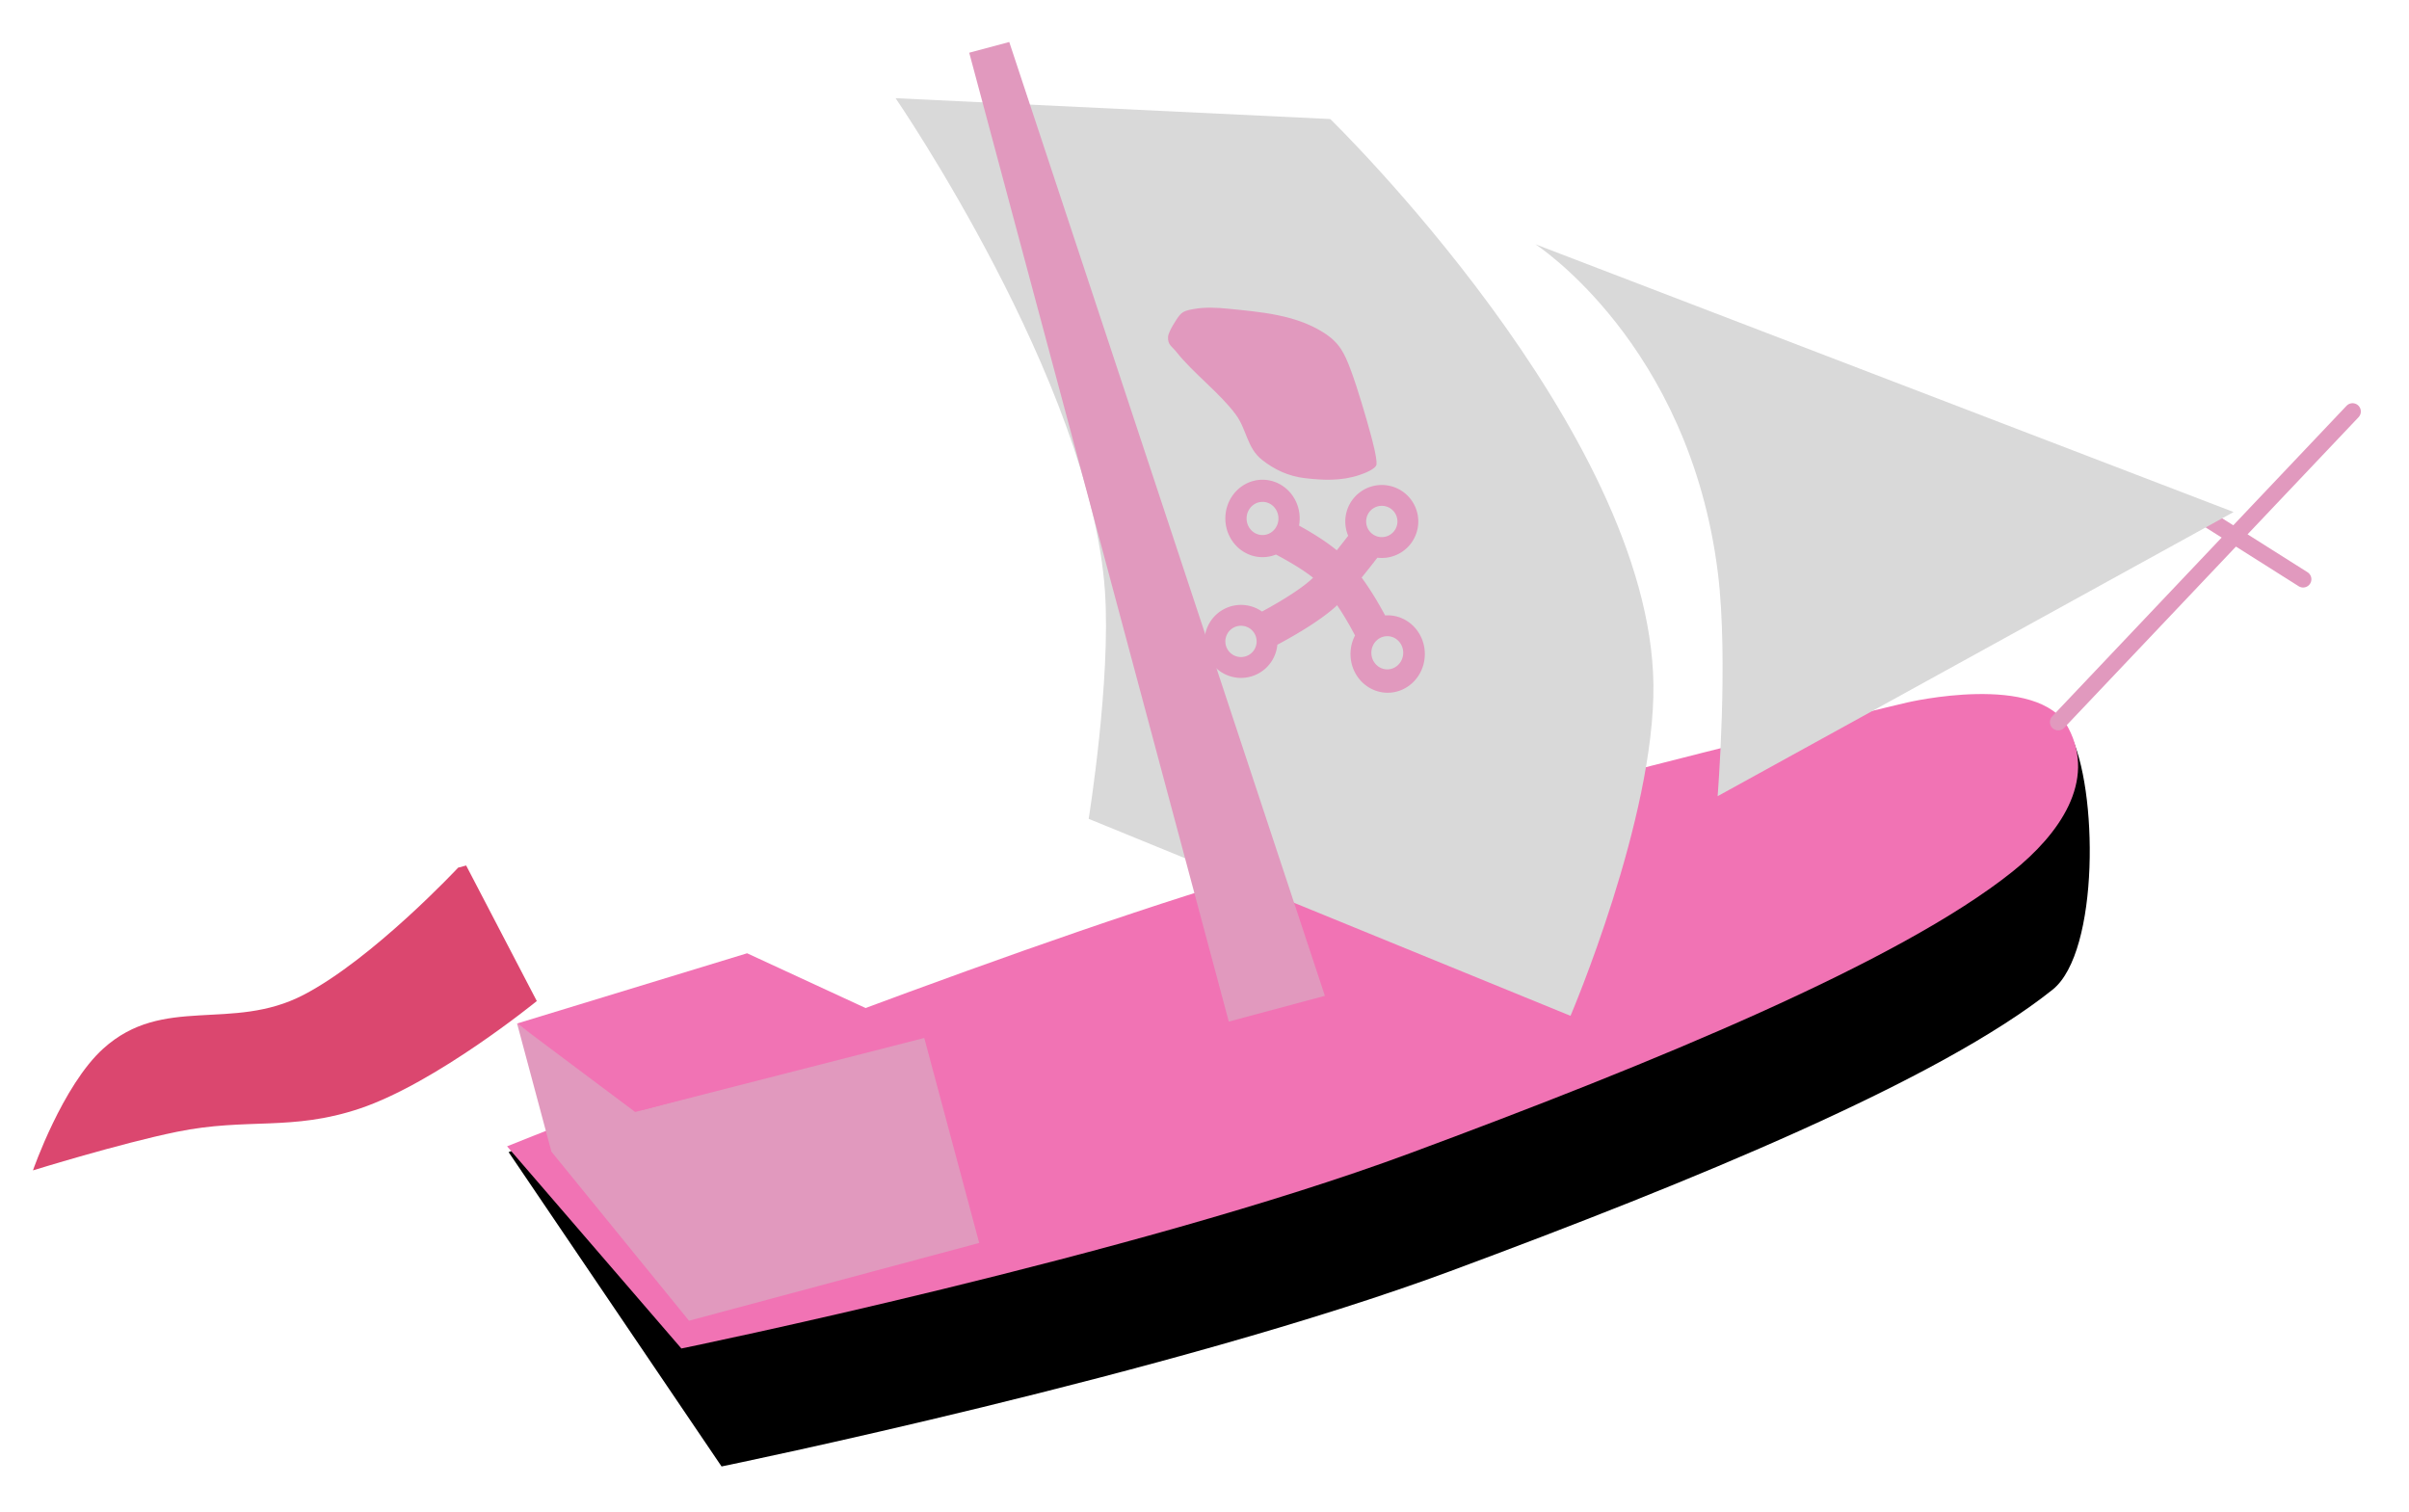 <svg xmlns="http://www.w3.org/2000/svg" width="462" height="290" fill="none"><g clip-path="url(#a)"><path fill="url(#b)" d="m138.382 281.218-40.837-60.275s78.617-31.62 130.297-48.079c53.238-16.955 138.195-37.029 138.195-37.029s25.217-5.933 30.931 4.878c5.395 10.21 5.71 41.855-3.311 49.064-21.688 17.331-68.843 36.686-115.545 54-52.97 19.638-139.73 37.441-139.73 37.441"/><path fill="#F173B4" d="m130.675 258.596-33.43-38.769s78.618-31.62 130.298-48.079c53.238-16.955 138.195-37.029 138.195-37.029s25.217-5.934 30.931 4.878c5.395 10.209-1.698 20.349-10.719 27.558-21.688 17.332-68.843 36.687-115.545 54.001-52.97 19.638-139.73 37.44-139.73 37.44"/><path stroke="#E199BE" stroke-linecap="round" stroke-linejoin="round" stroke-width="3.179" d="m394.722 138.473 56.453-59.562m-9.484 32.165-23.775-15.024"/><path fill="#D9D9D9" d="M428.363 98.19 294.466 46.843s29.538 19.057 34.993 63.036c2.058 16.589-.051 42.803-.051 42.803z"/><path fill="#D9D9D9" d="m301.196 194.803-92.409-37.778s4.287-26.585 3.122-43.626c-2.737-40.029-40.152-94.569-40.152-94.569l83.358 3.996s61.393 59.686 61.98 108.47c.307 25.564-15.899 63.507-15.899 63.507"/><path fill="#E199BE" d="m185.878 10.11 49.784 185.795 18.426-4.937L193.555 8.052z"/><path fill="#DB476F" d="M58.198 190.792c13.315-6.912 29.666-24.407 29.666-24.407l1.536-.411 13.548 25.993s-19.257 15.692-33.972 20.623c-13.07 4.38-21.51 1.692-35.016 4.445-10.949 2.233-27.639 7.406-27.639 7.406s5.663-16.309 13.489-23.363c11.528-10.391 24.613-3.136 38.388-10.286"/><path fill="#E199BE" d="m187.79 238.356-55.651 14.911-26.392-32.426-6.583-24.568 24.186 16.56 53.907-13.786z"/><path fill="#F173B4" d="m143.282 182.806-44.119 13.467 22.651 16.971 55.278-14.811z"/><path fill="#E199BE" fill-rule="evenodd" d="M272.001 100a7 7 0 0 1-7.849 6.949c-.57.739-1.24 1.599-1.959 2.501-1.982 2.489-4.595 5.639-6.405 7.201-2.534 2.188-6.039 4.328-8.761 5.861-.737.415-1.432.794-2.056 1.128a7 7 0 1 1-2.943-6.366 91 91 0 0 0 1.563-.861c2.65-1.493 5.645-3.353 7.623-5.061 1.223-1.056 3.427-3.657 5.504-6.264.67-.841 1.3-1.648 1.84-2.348a7 7 0 1 1 13.443-2.74m-4 0a3 3 0 1 1-6 0 3 3 0 0 1 6 0M238 126a3 3 0 1 0 0-6 3 3 0 0 0 0 6" clip-rule="evenodd"/><path fill="#E199BE" fill-rule="evenodd" d="M234.999 99.422c0 4.099 3.191 7.422 7.127 7.422a6.9 6.9 0 0 0 2.583-.502c.477.253 1.011.542 1.577.859 2.127 1.19 4.478 2.652 6.008 3.981 2.764 2.401 5.462 6.65 7.577 10.68a7.64 7.64 0 0 0-.871 3.56c0 4.099 3.191 7.422 7.127 7.422s7.127-3.323 7.127-7.422-3.191-7.422-7.127-7.422q-.247 0-.49.017c-2.18-4.072-5.274-9.021-8.931-12.198-2.11-1.833-4.995-3.585-7.196-4.817l-.378-.211q.121-.666.122-1.369c0-4.099-3.191-7.422-7.128-7.422-3.936 0-7.127 3.323-7.127 7.422m4.074 0c0 1.757 1.367 3.181 3.054 3.181s3.054-1.424 3.054-3.18c0-1.758-1.367-3.182-3.054-3.182s-3.054 1.424-3.054 3.181m26.981 28.94c-1.686 0-3.054-1.424-3.054-3.181s1.368-3.181 3.054-3.181c1.687 0 3.055 1.424 3.055 3.181s-1.368 3.181-3.055 3.181" clip-rule="evenodd"/><path fill="#E199BE" d="M228.853 59.274c-.96.174-1.909.339-2.585 1.128-.676.79-2.21 3.27-2.261 4.182-.088 1.547.72 1.788 1.615 2.92 3.179 4.022 8.326 7.864 11.378 11.996 2.119 2.868 2.13 6.383 5.026 8.678 2.396 1.898 5.089 3.147 8.221 3.518 3.555.421 6.998.553 10.445-.598.746-.248 3.239-1.13 3.303-2.09.087-1.312-.928-4.981-1.041-5.41-.914-3.44-2.603-9.138-3.841-12.477-1.278-3.444-2.223-5.422-5.313-7.367-5.391-3.395-11.897-3.915-18.199-4.546-2.285-.23-4.477-.346-6.748.066"/></g><defs><linearGradient id="b" x1="196.853" x2="191.803" y1="297.323" y2="217.78" gradientUnits="userSpaceOnUse"><stop stopColor="#FEB8DC"/><stop offset="1" stopColor="#E199BE"/></linearGradient><clipPath id="a"><path fill="#fff" d="M0 0h462v290H0z"/></clipPath></defs></svg>
